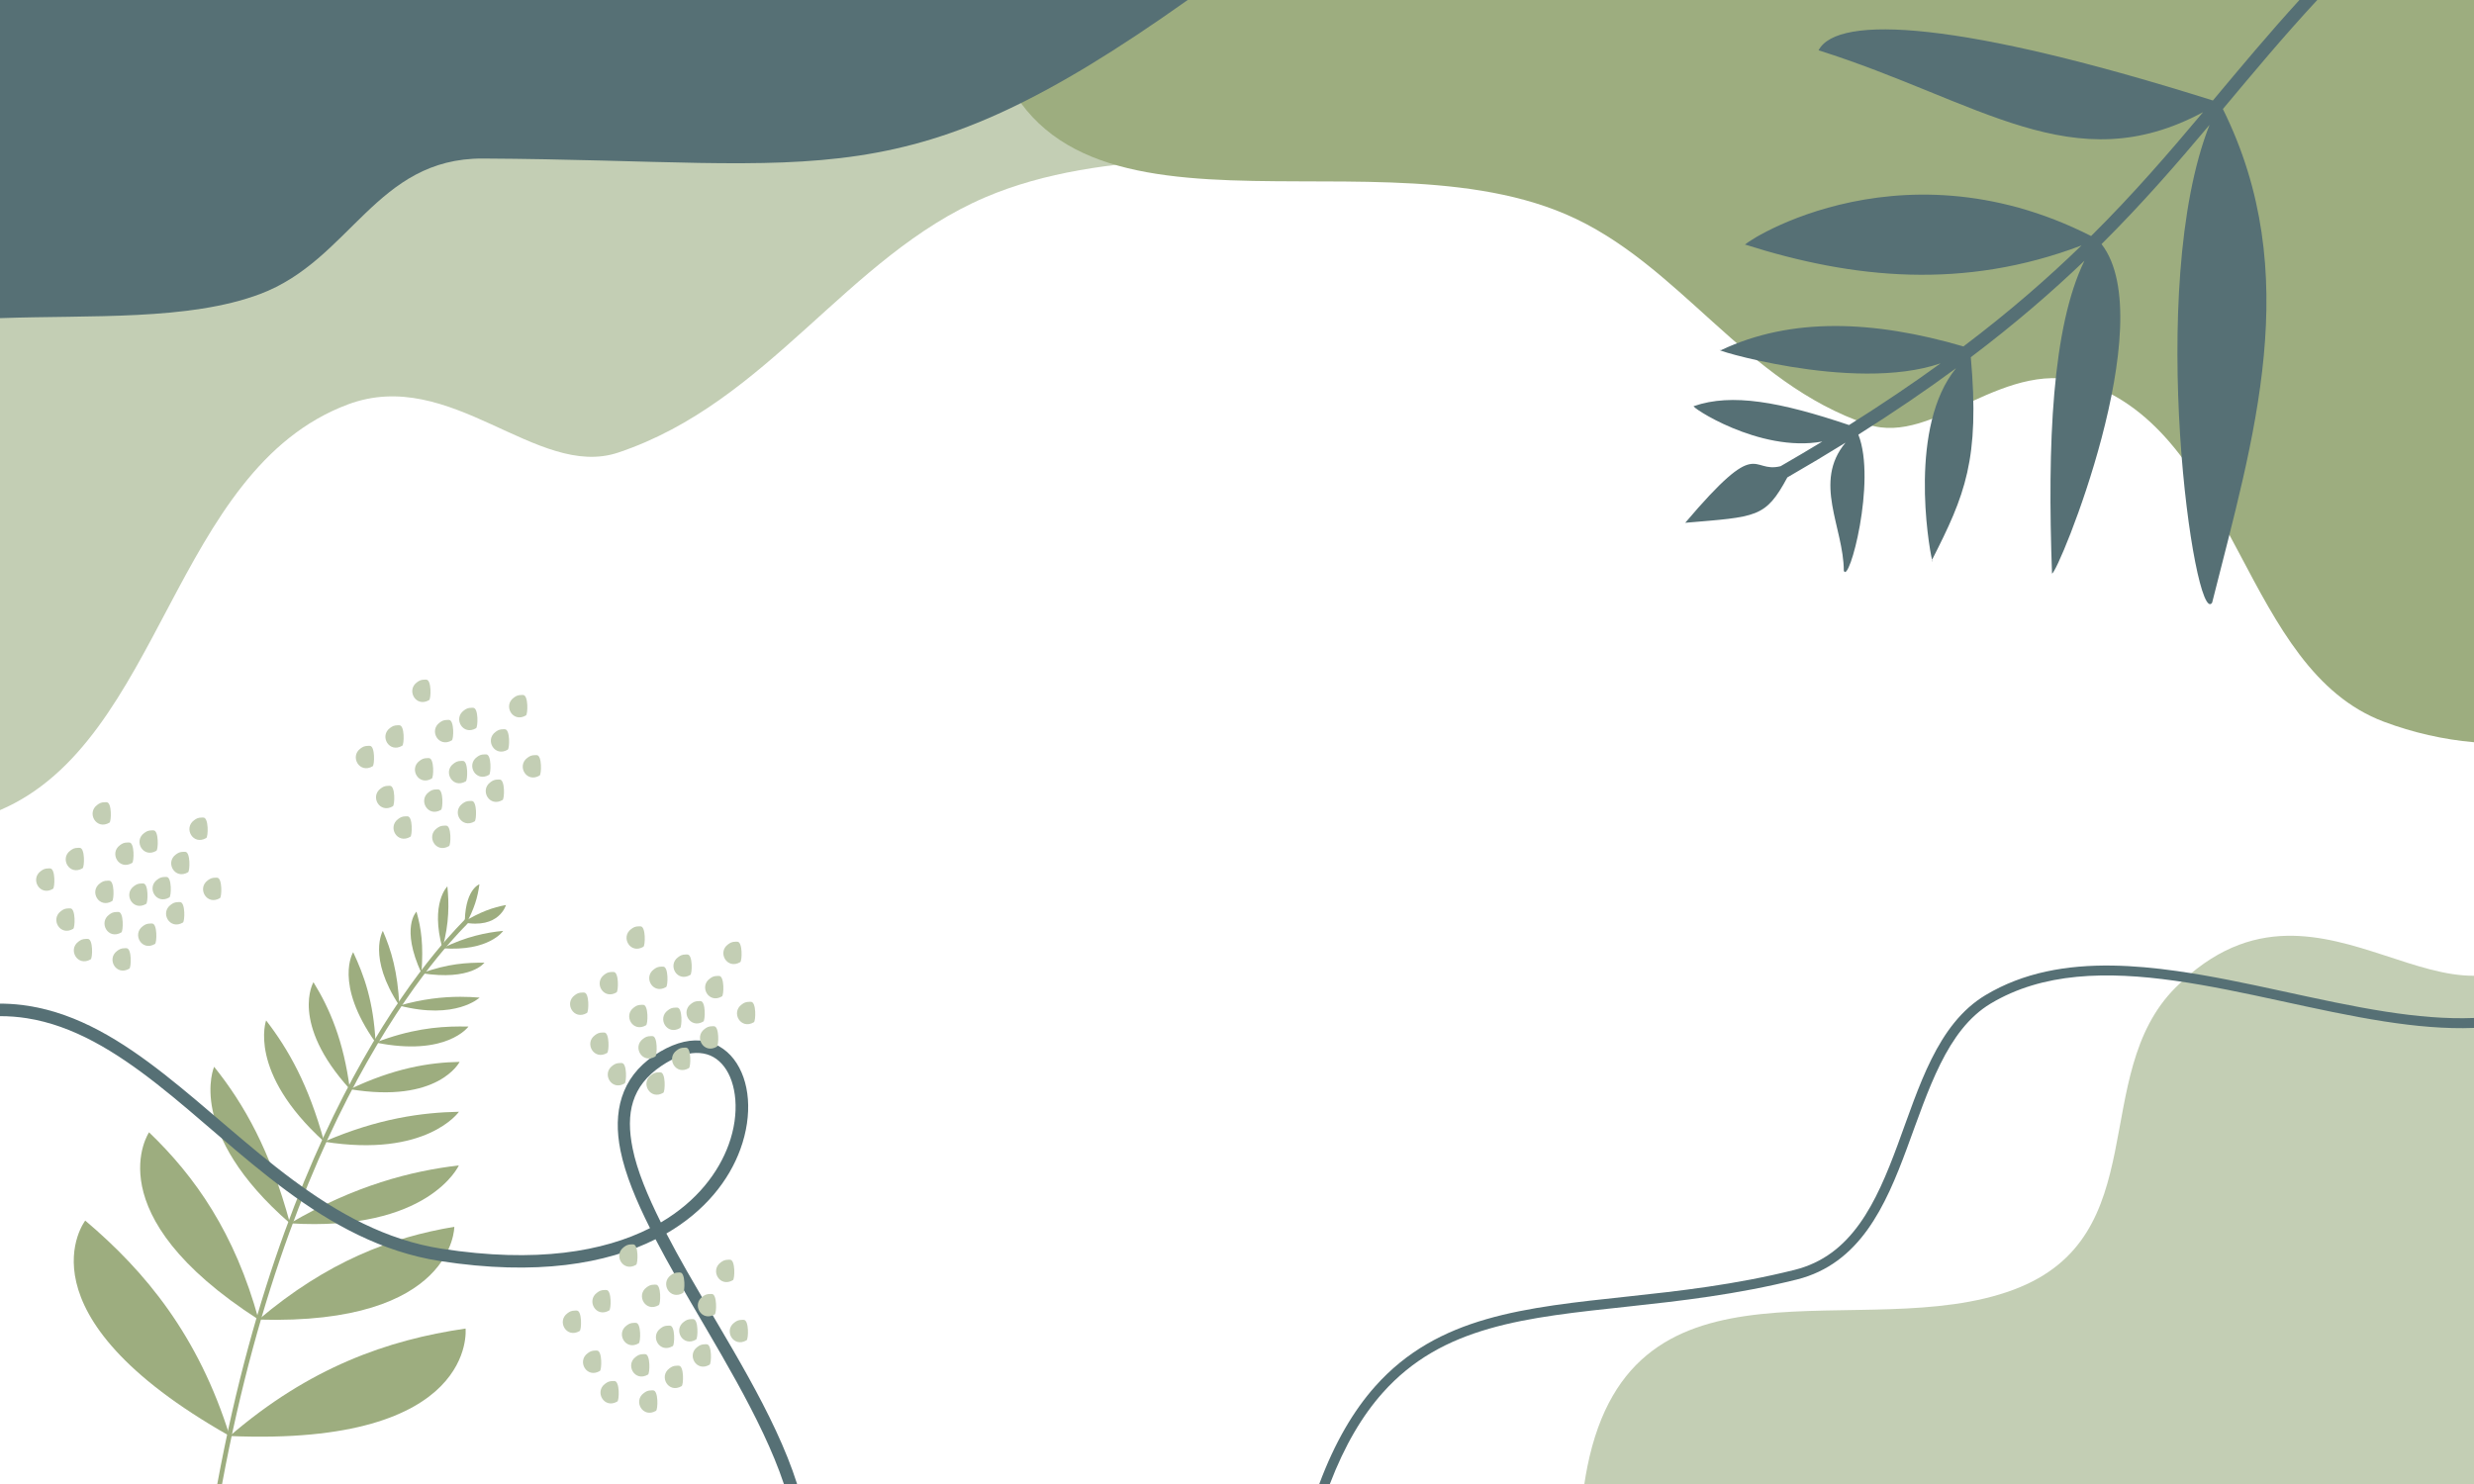 <?xml version="1.0" encoding="UTF-8"?>
<svg xmlns="http://www.w3.org/2000/svg" xmlns:xlink="http://www.w3.org/1999/xlink" width="3750" height="2250" viewBox="0 0 3750 2250">

<path fill-rule="nonzero" fill="rgb(61.522%, 67.772%, 49.805%)" fill-opacity="1" d="M 707.316 1393.145 C 705.941 1393.039 704.629 1393.738 703.945 1394.938 C 704.383 1394.176 703.922 1394.926 703.316 1395.566 C 702.715 1396.211 701.812 1397.141 700.684 1398.305 C 698.434 1400.633 695.23 1403.945 691.16 1408.301 C 683.023 1417.012 671.492 1429.887 657.438 1447.18 C 629.332 1481.766 591.16 1534.195 549.742 1607.438 C 472.754 1743.578 384.594 1951.547 329.355 2250 L 336.613 2250 C 391.727 1952.992 479.453 1746.23 555.949 1610.961 C 597.16 1538.082 635.086 1485.953 662.961 1451.652 C 676.898 1434.5 688.32 1421.809 696.371 1413.191 C 700.395 1408.883 703.59 1405.582 705.84 1403.25 C 706.965 1402.082 707.852 1401.18 708.523 1400.461 C 709.195 1399.742 709.477 1399.637 710.156 1398.461 C 711.121 1396.762 710.531 1394.602 708.84 1393.621 C 708.375 1393.352 707.852 1393.188 707.316 1393.148 Z M 707.316 1393.145 "/>
<path fill-rule="nonzero" fill="rgb(61.522%, 67.772%, 49.805%)" fill-opacity="1" d="M 726.699 1340.723 C 726.699 1340.723 703.297 1348.465 704.559 1404.574 C 719.559 1376.934 723.957 1360.352 726.699 1340.723 Z M 726.699 1340.723 "/>
<path fill-rule="nonzero" fill="rgb(61.522%, 67.772%, 49.805%)" fill-opacity="1" d="M 766.945 1372.121 C 747.473 1375.828 728.652 1382.047 701.789 1398.402 C 756.699 1409.312 766.945 1372.121 766.945 1372.121 Z M 766.945 1372.121 "/>
<path fill-rule="nonzero" fill="rgb(61.522%, 67.772%, 49.805%)" fill-opacity="1" d="M 678.105 1343.922 C 678.105 1343.922 651.855 1369.062 670.602 1437.742 C 681.305 1399.23 680.598 1368.902 678.105 1343.922 Z M 678.105 1343.922 "/>
<path fill-rule="nonzero" fill="rgb(61.522%, 67.772%, 49.805%)" fill-opacity="1" d="M 631.297 1382.211 C 631.297 1382.211 606.754 1405.992 638.844 1475.52 C 641.934 1432.066 638.656 1408.41 631.297 1382.211 Z M 631.297 1382.211 "/>
<path fill-rule="nonzero" fill="rgb(61.522%, 67.772%, 49.805%)" fill-opacity="1" d="M 580.309 1411.387 C 580.309 1411.387 556.688 1450.961 605.305 1524.68 C 602.832 1473.398 592.934 1440.227 580.309 1411.387 Z M 580.309 1411.387 "/>
<path fill-rule="nonzero" fill="rgb(61.522%, 67.772%, 49.805%)" fill-opacity="1" d="M 535.34 1443.684 C 535.34 1443.684 505.648 1490.797 569.254 1580.664 C 566.27 1518.734 551.809 1478.727 535.34 1443.684 Z M 535.34 1443.684 "/>
<path fill-rule="nonzero" fill="rgb(61.522%, 67.772%, 49.805%)" fill-opacity="1" d="M 475.121 1489.188 C 475.121 1489.188 438.816 1550.539 530.336 1651.402 C 520.762 1578.059 499.891 1529.301 475.121 1489.188 Z M 475.121 1489.188 "/>
<path fill-rule="nonzero" fill="rgb(61.522%, 67.772%, 49.805%)" fill-opacity="1" d="M 403.375 1547.164 C 403.375 1547.164 374.676 1625.188 491.301 1731.008 C 467.777 1644.98 437.25 1591.098 403.375 1547.164 Z M 403.375 1547.164 "/>
<path fill-rule="nonzero" fill="rgb(61.522%, 67.772%, 49.805%)" fill-opacity="1" d="M 324.57 1617.434 C 324.57 1617.434 280.605 1716.348 439.527 1854.77 C 409.832 1744.719 370.25 1674.398 324.57 1617.434 Z M 324.57 1617.434 "/>
<path fill-rule="nonzero" fill="rgb(61.522%, 67.772%, 49.805%)" fill-opacity="1" d="M 225.926 1716.777 C 225.926 1716.777 142.156 1840.168 391.992 2000.738 C 355.898 1869.242 295.574 1783.641 225.926 1716.777 Z M 225.926 1716.777 "/>
<path fill-rule="nonzero" fill="rgb(61.522%, 67.772%, 49.805%)" fill-opacity="1" d="M 129.195 1850.621 C 129.195 1850.621 20.105 1991.633 348.191 2177.258 C 300.793 2025.242 220.664 1927.914 129.195 1850.621 Z M 129.195 1850.621 "/>
<path fill-rule="nonzero" fill="rgb(61.522%, 67.772%, 49.805%)" fill-opacity="1" d="M 762.719 1411.367 C 737.723 1413.695 706.359 1419.879 670.602 1437.742 C 741.602 1443.023 762.719 1411.367 762.719 1411.367 Z M 762.719 1411.367 "/>
<path fill-rule="nonzero" fill="rgb(61.522%, 67.772%, 49.805%)" fill-opacity="1" d="M 734.305 1459.547 C 707.086 1459.574 679.824 1460.734 638.844 1475.52 C 714.48 1487.496 734.305 1459.547 734.305 1459.547 Z M 734.305 1459.547 "/>
<path fill-rule="nonzero" fill="rgb(61.522%, 67.772%, 49.805%)" fill-opacity="1" d="M 697.379 1511.32 C 671.207 1511.371 640.367 1514.543 605.305 1524.68 C 690.789 1546.816 726.961 1512.551 726.961 1512.551 C 717.891 1511.797 708.02 1511.301 697.379 1511.32 Z M 697.379 1511.32 "/>
<path fill-rule="nonzero" fill="rgb(61.522%, 67.772%, 49.805%)" fill-opacity="1" d="M 697.145 1556.312 C 661.508 1556.395 620.789 1560.828 569.254 1580.664 C 677.152 1602.57 710.051 1556.457 710.051 1556.457 C 705.816 1556.352 701.52 1556.297 697.145 1556.324 Z M 697.145 1556.312 "/>
<path fill-rule="nonzero" fill="rgb(61.522%, 67.772%, 49.805%)" fill-opacity="1" d="M 696.664 1609.977 C 649.527 1610.883 597.176 1619.719 530.336 1651.402 C 664.695 1673.691 696.664 1609.977 696.664 1609.977 Z M 696.664 1609.977 "/>
<path fill-rule="nonzero" fill="rgb(61.522%, 67.772%, 49.805%)" fill-opacity="1" d="M 695.656 1685.621 C 640.184 1686.652 573.148 1695.582 491.301 1731.008 C 646.809 1755.863 695.656 1685.621 695.656 1685.621 Z M 695.656 1685.621 "/>
<path fill-rule="nonzero" fill="rgb(61.522%, 67.772%, 49.805%)" fill-opacity="1" d="M 695.516 1766.973 C 622.988 1775.445 537.957 1797.277 439.527 1854.77 C 649.879 1867.832 695.516 1766.973 695.516 1766.973 Z M 695.516 1766.973 "/>
<path fill-rule="nonzero" fill="rgb(61.522%, 67.772%, 49.805%)" fill-opacity="1" d="M 688.645 1860.043 C 593.398 1875.848 496.074 1912.645 391.992 2000.738 C 688.859 2009.434 688.645 1860.043 688.645 1860.043 Z M 688.645 1860.043 "/>
<path fill-rule="nonzero" fill="rgb(61.522%, 67.772%, 49.805%)" fill-opacity="1" d="M 705.68 2014.312 C 587.172 2031.531 468.824 2073.316 348.191 2177.258 C 724.812 2193.25 705.68 2014.312 705.68 2014.312 Z M 705.68 2014.312 "/>
<path fill-rule="nonzero" fill="rgb(33.714%, 43.921%, 45.872%)" fill-opacity="1" d="M 5.82 1521.738 C 3.891 1521.699 1.938 1521.738 0 1521.738 L 0 1540.656 C 13.859 1540.656 27.41 1541.699 40.66 1543.789 C 111.113 1554.891 174.664 1594.016 238.008 1643.668 C 364.695 1742.969 489.41 1884.5 667.488 1912.039 C 813.121 1934.562 919.414 1916.246 993.621 1878.883 C 1003.449 1897.699 1013.871 1916.781 1024.988 1936.27 C 1083.449 2038.695 1154.531 2149.445 1188.191 2249.996 L 1208.211 2249.996 C 1174.441 2143.664 1100.289 2030.773 1041.211 1927.273 C 1030.109 1907.816 1019.789 1888.844 1010.09 1870.215 C 1069.18 1836.012 1105.219 1789.086 1122.16 1742.586 C 1141.328 1689.988 1136.891 1638.027 1112.328 1605.949 C 1100.051 1589.91 1082.199 1579.227 1061.27 1577.652 C 1040.34 1576.074 1016.84 1583.203 991.652 1600.199 C 940.844 1634.48 928.812 1686.492 940.473 1744.336 C 947.836 1780.875 964.48 1820.582 985.25 1862.07 C 915 1897.621 812.867 1915.445 669.668 1893.301 C 500.035 1867.066 378.055 1729.848 249.211 1628.855 C 184.789 1578.359 118.363 1536.945 42.895 1525.055 C 30.758 1523.141 18.406 1522.012 5.82 1521.734 Z M 1054.52 1596.434 C 1056.602 1596.371 1058.609 1596.406 1060.559 1596.566 C 1076.16 1597.742 1088.238 1604.969 1097.59 1617.184 C 1116.301 1641.613 1121.961 1687.508 1104.469 1735.484 C 1089.148 1777.523 1056.609 1821.18 1001.75 1853.398 C 981.59 1812.949 965.672 1774.805 958.902 1741.219 C 948.129 1687.77 957.273 1646.605 1002.512 1616.082 C 1022.488 1602.602 1040.012 1596.871 1054.52 1596.434 Z M 1054.52 1596.434 "/>
<path fill-rule="nonzero" fill="rgb(76.562%, 80.859%, 70.506%)" fill-opacity="1" d="M 3466.32 1418.82 C 3411.781 1419.918 3355.371 1439.562 3297.641 1497.297 C 3164.91 1630.016 3267.359 1874.695 3052.352 1955.324 C 2823.699 2041.07 2475.648 1878.926 2406.16 2223.285 C 2404.32 2232.359 2402.82 2241.23 2401.488 2250 L 3750 2250 L 3750 1479.398 C 3664.512 1480.02 3568.73 1416.762 3466.32 1418.82 Z M 3466.32 1418.82 "/>
<path fill-rule="nonzero" fill="rgb(76.562%, 80.859%, 70.506%)" fill-opacity="1" d="M 957.828 1886.648 C 951.449 1886.688 949.023 1888.336 945.645 1890.805 C 929.191 1902.844 944.203 1929.488 964.195 1917.668 C 967.086 1915.957 968.09 1887.027 959.938 1886.695 C 959.191 1886.66 958.488 1886.645 957.828 1886.648 Z M 1104.59 1909.926 C 1098.211 1909.965 1095.781 1911.609 1092.41 1914.082 C 1075.949 1926.117 1090.961 1952.762 1110.949 1940.941 C 1113.852 1939.234 1114.852 1910.305 1106.699 1909.965 C 1105.949 1909.938 1105.25 1909.922 1104.59 1909.926 Z M 1028.949 1929.32 C 1022.57 1929.359 1020.141 1931.008 1016.762 1933.477 C 1000.309 1945.516 1015.32 1972.156 1035.309 1960.34 C 1038.211 1958.629 1039.211 1929.703 1031.059 1929.363 C 1030.309 1929.332 1029.609 1929.316 1028.949 1929.32 Z M 992.23 1947.73 C 985.852 1947.77 983.426 1949.414 980.047 1951.887 C 963.594 1963.922 978.602 1990.566 998.594 1978.746 C 1001.488 1977.035 1002.488 1948.113 994.344 1947.773 C 993.59 1947.738 992.887 1947.727 992.23 1947.73 Z M 917.094 1955.828 C 910.719 1955.867 908.293 1957.516 904.914 1959.984 C 888.457 1972.023 903.469 1998.664 923.461 1986.848 C 926.359 1985.137 927.359 1956.207 919.207 1955.871 C 918.457 1955.844 917.758 1955.824 917.094 1955.828 Z M 1076.961 1961.855 C 1070.578 1961.895 1068.148 1963.535 1064.77 1966.004 C 1048.32 1978.043 1063.328 2004.688 1083.32 1992.867 C 1086.219 1991.156 1087.219 1962.23 1079.07 1961.895 C 1078.32 1961.859 1077.621 1961.852 1076.961 1961.852 Z M 872.238 1987.016 C 865.859 1987.055 863.434 1988.695 860.055 1991.168 C 843.602 2003.207 858.609 2029.852 878.605 2018.031 C 881.496 2016.32 882.5 1987.395 874.348 1987.055 C 873.602 1987.023 872.898 1987.012 872.238 1987.016 Z M 1048.711 1999.98 C 1042.34 2000.02 1039.91 2001.664 1036.531 2004.133 C 1020.07 2016.172 1035.09 2042.816 1055.078 2030.996 C 1057.969 2029.285 1058.98 2000.359 1050.828 2000.023 C 1050.078 1999.988 1049.379 1999.977 1048.711 1999.98 Z M 1125.281 2001.09 C 1118.898 2001.129 1116.469 2002.77 1113.09 2005.242 C 1096.641 2017.281 1111.648 2043.926 1131.641 2032.102 C 1134.539 2030.395 1135.539 2001.469 1127.391 2001.129 C 1126.641 2001.098 1125.941 2001.086 1125.281 2001.086 Z M 961.871 2005.629 C 955.488 2005.668 953.062 2007.312 949.688 2009.785 C 933.23 2021.824 948.242 2048.465 968.234 2036.645 C 971.129 2034.934 972.129 2006.012 963.98 2005.668 C 963.23 2005.637 962.527 2005.625 961.871 2005.629 Z M 1013.41 2009.867 C 1007.039 2009.906 1004.609 2011.551 1001.23 2014.02 C 984.773 2026.059 999.785 2052.703 1019.77 2040.883 C 1022.672 2039.168 1023.68 2010.246 1015.52 2009.906 C 1014.77 2009.875 1014.07 2009.863 1013.41 2009.863 Z M 1069.191 2038.109 C 1062.809 2038.148 1060.379 2039.789 1057.012 2042.262 C 1040.551 2054.297 1055.559 2080.945 1075.559 2069.125 C 1078.449 2067.414 1079.449 2038.488 1071.301 2038.148 C 1070.559 2038.113 1069.852 2038.102 1069.191 2038.109 Z M 902.875 2047.637 C 896.492 2047.676 894.066 2049.32 890.691 2051.793 C 874.234 2063.828 889.246 2090.473 909.238 2078.652 C 912.133 2076.941 913.133 2048.02 904.984 2047.676 C 904.234 2047.645 903.535 2047.633 902.875 2047.633 Z M 975.863 2053.07 C 969.48 2053.109 967.055 2054.754 963.68 2057.223 C 947.223 2069.262 962.234 2095.906 982.227 2084.09 C 985.121 2082.375 986.125 2053.449 977.977 2053.113 C 977.227 2053.078 976.523 2053.062 975.863 2053.07 Z M 1026.828 2070.586 C 1020.449 2070.629 1018.02 2072.27 1014.641 2074.742 C 998.188 2086.781 1013.199 2113.422 1033.191 2101.602 C 1036.09 2099.895 1037.09 2070.969 1028.941 2070.629 C 1028.191 2070.598 1027.48 2070.582 1026.828 2070.586 Z M 929.387 2093.891 C 923.008 2093.926 920.582 2095.57 917.207 2098.039 C 900.75 2110.078 915.762 2136.723 935.75 2124.902 C 938.648 2123.191 939.652 2094.27 931.504 2093.93 C 930.75 2093.898 930.051 2093.883 929.387 2093.887 Z M 987.992 2108.012 C 981.613 2108.051 979.188 2109.691 975.809 2112.164 C 959.355 2124.199 974.363 2150.844 994.359 2139.023 C 997.254 2137.312 998.258 2108.387 990.105 2108.047 C 989.355 2108.016 988.652 2108.008 987.992 2108.008 Z M 987.992 2108.012 "/>
<path fill-rule="nonzero" fill="rgb(76.562%, 80.859%, 70.506%)" fill-opacity="1" d="M 159.543 1216.25 C 153.164 1216.301 150.738 1217.941 147.359 1220.41 C 130.906 1232.449 145.918 1259.094 165.906 1247.281 C 168.801 1245.559 169.805 1216.641 161.652 1216.301 C 160.902 1216.27 160.203 1216.25 159.543 1216.25 Z M 306.305 1239.531 C 299.926 1239.57 297.496 1241.211 294.121 1243.691 C 277.664 1255.723 292.676 1282.367 312.668 1270.551 C 315.562 1268.84 316.566 1239.91 308.414 1239.57 C 307.664 1239.539 306.965 1239.531 306.305 1239.531 Z M 230.664 1258.93 C 224.281 1258.969 221.855 1260.613 218.477 1263.086 C 202.023 1275.121 217.031 1301.766 237.027 1289.945 C 239.922 1288.234 240.922 1259.309 232.773 1258.969 C 232.023 1258.938 231.32 1258.926 230.664 1258.926 Z M 193.941 1277.34 C 187.566 1277.379 185.141 1279.02 181.762 1281.492 C 165.305 1293.531 180.316 1320.172 200.309 1308.352 C 203.203 1306.645 204.207 1277.719 196.059 1277.379 C 195.305 1277.348 194.602 1277.336 193.941 1277.336 Z M 118.809 1285.438 C 112.434 1285.477 110.008 1287.121 106.629 1289.594 C 90.172 1301.629 105.184 1328.273 125.176 1316.453 C 128.07 1314.742 129.074 1285.816 120.922 1285.477 C 120.172 1285.449 119.473 1285.434 118.809 1285.434 Z M 278.672 1291.461 C 272.293 1291.5 269.867 1293.141 266.488 1295.609 C 250.035 1307.648 265.047 1334.293 285.035 1322.477 C 287.934 1320.762 288.938 1291.84 280.785 1291.5 C 280.035 1291.465 279.332 1291.457 278.672 1291.461 Z M 73.953 1316.625 C 67.574 1316.664 65.148 1318.305 61.77 1320.773 C 45.316 1332.812 60.324 1359.457 80.316 1347.637 C 83.211 1345.926 84.215 1317 76.062 1316.664 C 75.312 1316.629 74.613 1316.617 73.953 1316.621 Z M 250.43 1329.586 C 244.051 1329.625 241.621 1331.27 238.246 1333.742 C 221.789 1345.777 236.801 1372.426 256.793 1360.605 C 259.688 1358.891 260.691 1329.969 252.543 1329.629 C 251.793 1329.594 251.09 1329.582 250.43 1329.586 Z M 326.992 1330.695 C 320.613 1330.734 318.188 1332.379 314.809 1334.848 C 298.355 1346.887 313.363 1373.531 333.355 1361.711 C 336.25 1360 337.254 1331.074 329.105 1330.734 C 328.355 1330.707 327.652 1330.691 326.992 1330.695 Z M 163.586 1335.234 C 157.203 1335.273 154.777 1336.922 151.402 1339.391 C 134.945 1351.43 149.957 1378.07 169.949 1366.254 C 172.844 1364.543 173.844 1335.617 165.695 1335.277 C 164.945 1335.246 164.242 1335.23 163.586 1335.234 Z M 215.125 1339.473 C 208.75 1339.512 206.32 1341.156 202.945 1343.629 C 186.488 1355.664 201.5 1382.309 221.488 1370.488 C 224.387 1368.777 225.391 1339.852 217.238 1339.516 C 216.488 1339.48 215.785 1339.469 215.125 1339.473 Z M 270.906 1367.715 C 264.523 1367.754 262.098 1369.398 258.723 1371.867 C 242.266 1383.906 257.277 1410.551 277.27 1398.73 C 280.164 1397.02 281.168 1368.094 273.016 1367.754 C 272.27 1367.723 271.566 1367.711 270.906 1367.715 Z M 104.59 1377.242 C 98.207 1377.281 95.781 1378.93 92.402 1381.398 C 75.949 1393.438 90.961 1420.078 110.953 1408.258 C 113.848 1406.551 114.848 1377.625 106.699 1377.285 C 105.949 1377.254 105.246 1377.238 104.59 1377.242 Z M 177.578 1382.676 C 171.195 1382.719 168.77 1384.359 165.395 1386.832 C 148.938 1398.867 163.949 1425.516 183.941 1413.695 C 186.836 1411.98 187.84 1383.059 179.688 1382.719 C 178.941 1382.684 178.238 1382.672 177.578 1382.676 Z M 228.543 1400.191 C 222.164 1400.234 219.734 1401.879 216.359 1404.348 C 199.902 1416.387 214.914 1443.031 234.906 1431.211 C 237.801 1429.5 238.801 1400.574 230.652 1400.234 C 229.902 1400.207 229.199 1400.188 228.543 1400.195 Z M 131.102 1423.496 C 124.723 1423.531 122.297 1425.176 118.922 1427.645 C 102.465 1439.684 117.473 1466.328 137.465 1454.512 C 140.363 1452.801 141.363 1423.875 133.215 1423.539 C 132.465 1423.504 131.766 1423.488 131.102 1423.496 Z M 189.707 1437.617 C 183.328 1437.656 180.902 1439.301 177.523 1441.77 C 161.07 1453.805 176.078 1480.453 196.07 1468.633 C 198.969 1466.922 199.973 1437.996 191.82 1437.656 C 191.066 1437.625 190.367 1437.613 189.707 1437.617 Z M 189.707 1437.617 "/>
<path fill-rule="nonzero" fill="rgb(76.562%, 80.859%, 70.506%)" fill-opacity="1" d="M 644.094 1030.422 C 637.715 1030.461 635.289 1032.109 631.914 1034.57 C 615.457 1046.609 630.469 1073.262 650.461 1061.441 C 653.352 1059.73 654.355 1030.801 646.207 1030.461 C 645.457 1030.43 644.754 1030.41 644.094 1030.422 Z M 790.855 1053.691 C 784.477 1053.73 782.051 1055.379 778.676 1057.852 C 762.215 1069.891 777.227 1096.531 797.219 1084.711 C 800.117 1083 801.117 1054.07 792.969 1053.73 C 792.215 1053.711 791.516 1053.691 790.855 1053.691 Z M 715.215 1073.09 C 708.832 1073.129 706.406 1074.781 703.031 1077.25 C 686.574 1089.289 701.582 1115.93 721.578 1104.109 C 724.473 1102.398 725.473 1073.469 717.324 1073.129 C 716.578 1073.102 715.875 1073.09 715.215 1073.09 Z M 678.496 1091.5 C 672.117 1091.539 669.691 1093.18 666.312 1095.66 C 649.859 1107.691 664.867 1134.34 684.863 1122.52 C 687.754 1120.809 688.758 1091.879 680.609 1091.539 C 679.859 1091.512 679.152 1091.5 678.496 1091.5 Z M 603.363 1099.602 C 596.984 1099.641 594.559 1101.289 591.18 1103.75 C 574.727 1115.789 589.738 1142.441 609.73 1130.621 C 612.625 1128.91 613.625 1099.98 605.473 1099.641 C 604.727 1099.609 604.023 1099.59 603.363 1099.602 Z M 763.227 1105.621 C 756.844 1105.66 754.418 1107.309 751.043 1109.77 C 734.586 1121.809 749.598 1148.461 769.59 1136.641 C 772.484 1134.93 773.488 1106 765.336 1105.66 C 764.59 1105.629 763.887 1105.621 763.227 1105.621 Z M 558.504 1130.789 C 552.125 1130.828 549.699 1132.469 546.324 1134.941 C 529.867 1146.98 544.875 1173.621 564.871 1161.801 C 567.762 1160.09 568.766 1131.16 560.617 1130.82 C 559.867 1130.789 559.164 1130.781 558.504 1130.789 Z M 734.98 1143.75 C 728.602 1143.789 726.176 1145.43 722.801 1147.898 C 706.34 1159.941 721.352 1186.59 741.344 1174.77 C 744.242 1173.059 745.242 1144.129 737.094 1143.789 C 736.344 1143.762 735.645 1143.75 734.98 1143.75 Z M 811.547 1144.859 C 805.164 1144.898 802.738 1146.539 799.359 1149.012 C 782.906 1161.051 797.914 1187.691 817.91 1175.871 C 820.801 1174.16 821.809 1145.238 813.656 1144.898 C 812.91 1144.871 812.203 1144.859 811.547 1144.859 Z M 648.137 1149.398 C 641.754 1149.441 639.328 1151.09 635.953 1153.559 C 619.496 1165.59 634.508 1192.23 654.5 1180.41 C 657.395 1178.711 658.395 1149.781 650.246 1149.441 C 649.496 1149.41 648.797 1149.391 648.137 1149.398 Z M 699.68 1153.641 C 693.301 1153.68 690.871 1155.32 687.496 1157.789 C 671.039 1169.828 686.051 1196.469 706.043 1184.648 C 708.938 1182.941 709.941 1154.02 701.789 1153.68 C 701.043 1153.641 700.336 1153.629 699.68 1153.641 Z M 755.457 1181.879 C 749.078 1181.922 746.652 1183.559 743.277 1186.031 C 726.82 1198.07 741.828 1224.711 761.82 1212.891 C 764.719 1211.18 765.719 1182.262 757.57 1181.922 C 756.82 1181.891 756.117 1181.871 755.457 1181.879 Z M 589.141 1191.41 C 582.762 1191.441 580.336 1193.09 576.957 1195.559 C 560.5 1207.602 575.512 1234.238 595.504 1222.422 C 598.398 1220.711 599.402 1191.789 591.254 1191.449 C 590.5 1191.422 589.801 1191.398 589.141 1191.41 Z M 662.129 1196.84 C 655.75 1196.879 653.324 1198.52 649.949 1200.988 C 633.492 1213.031 648.504 1239.68 668.492 1227.859 C 671.391 1226.141 672.391 1197.219 664.242 1196.879 C 663.492 1196.852 662.789 1196.84 662.129 1196.84 Z M 713.094 1214.359 C 706.715 1214.398 704.289 1216.039 700.914 1218.512 C 684.453 1230.551 699.465 1257.195 719.457 1245.371 C 722.352 1243.66 723.355 1214.738 715.207 1214.398 C 714.453 1214.371 713.754 1214.352 713.094 1214.359 Z M 615.656 1237.66 C 609.277 1237.691 606.848 1239.34 603.473 1241.809 C 587.02 1253.848 602.027 1280.492 622.02 1268.672 C 624.914 1266.961 625.918 1238.039 617.77 1237.699 C 617.016 1237.672 616.316 1237.648 615.656 1237.66 Z M 674.258 1251.781 C 667.879 1251.82 665.453 1253.461 662.078 1255.934 C 645.621 1267.969 660.629 1294.617 680.625 1282.793 C 683.52 1281.082 684.523 1252.16 676.371 1251.82 C 675.621 1251.789 674.918 1251.777 674.258 1251.777 Z M 674.258 1251.781 "/>
<path fill-rule="nonzero" fill="rgb(76.562%, 80.859%, 70.506%)" fill-opacity="1" d="M 968.871 1404.461 C 962.492 1404.5 960.066 1406.148 956.688 1408.617 C 940.234 1420.656 955.246 1447.301 975.234 1435.48 C 978.129 1433.77 979.133 1404.84 970.98 1404.508 C 970.234 1404.473 969.531 1404.457 968.871 1404.461 Z M 1115.629 1427.738 C 1109.25 1427.777 1106.82 1429.422 1103.449 1431.895 C 1086.988 1443.93 1102 1470.574 1122 1458.754 C 1124.891 1457.047 1125.891 1428.117 1117.738 1427.777 C 1116.988 1427.75 1116.289 1427.734 1115.629 1427.738 Z M 1039.988 1447.133 C 1033.609 1447.172 1031.18 1448.82 1027.809 1451.289 C 1011.352 1463.328 1026.359 1489.969 1046.359 1478.152 C 1049.25 1476.441 1050.25 1447.516 1042.102 1447.176 C 1041.352 1447.145 1040.648 1447.129 1039.988 1447.133 Z M 1003.27 1465.543 C 996.895 1465.582 994.469 1467.227 991.09 1469.699 C 974.633 1481.734 989.645 1508.379 1009.641 1496.559 C 1012.531 1494.848 1013.539 1465.926 1005.391 1465.586 C 1004.629 1465.551 1003.93 1465.539 1003.27 1465.543 Z M 928.137 1473.641 C 921.762 1473.68 919.336 1475.328 915.957 1477.797 C 899.5 1489.836 914.512 1516.477 934.504 1504.66 C 937.398 1502.949 938.402 1474.02 930.25 1473.684 C 929.5 1473.656 928.801 1473.637 928.137 1473.641 Z M 1088 1479.668 C 1081.621 1479.707 1079.191 1481.348 1075.82 1483.816 C 1059.359 1495.855 1074.379 1522.5 1094.359 1510.68 C 1097.262 1508.969 1098.27 1480.043 1090.109 1479.707 C 1089.359 1479.672 1088.66 1479.664 1088 1479.664 Z M 883.281 1504.828 C 876.902 1504.871 874.477 1506.508 871.098 1508.98 C 854.645 1521.02 869.652 1547.664 889.645 1535.844 C 892.539 1534.133 893.543 1505.207 885.391 1504.867 C 884.641 1504.836 883.941 1504.824 883.281 1504.828 Z M 1059.762 1517.793 C 1053.379 1517.832 1050.949 1519.477 1047.57 1521.945 C 1031.121 1533.984 1046.129 1560.629 1066.121 1548.809 C 1069.02 1547.098 1070.02 1518.172 1061.871 1517.836 C 1061.121 1517.801 1060.422 1517.789 1059.762 1517.793 Z M 1136.32 1518.902 C 1129.941 1518.941 1127.52 1520.582 1124.141 1523.055 C 1107.68 1535.094 1122.691 1561.738 1142.68 1549.914 C 1145.578 1548.207 1146.59 1519.281 1138.43 1518.941 C 1137.68 1518.91 1136.98 1518.898 1136.32 1518.898 Z M 972.914 1523.441 C 966.531 1523.48 964.105 1525.125 960.73 1527.598 C 944.273 1539.637 959.285 1566.277 979.277 1554.457 C 982.172 1552.75 983.172 1523.824 975.023 1523.48 C 974.273 1523.449 973.57 1523.438 972.914 1523.441 Z M 1024.449 1527.68 C 1018.078 1527.719 1015.648 1529.363 1012.27 1531.836 C 995.816 1543.871 1010.828 1570.516 1030.82 1558.695 C 1033.711 1556.984 1034.719 1528.059 1026.57 1527.719 C 1025.82 1527.688 1025.109 1527.676 1024.449 1527.676 Z M 1080.23 1555.922 C 1073.852 1555.961 1071.43 1557.602 1068.051 1560.074 C 1051.59 1572.109 1066.609 1598.758 1086.602 1586.938 C 1089.488 1585.227 1090.5 1556.301 1082.34 1555.961 C 1081.602 1555.926 1080.891 1555.914 1080.23 1555.922 Z M 913.918 1565.449 C 907.535 1565.488 905.109 1567.133 901.73 1569.605 C 885.277 1581.641 900.289 1608.285 920.281 1596.465 C 923.176 1594.754 924.176 1565.832 916.027 1565.488 C 915.277 1565.457 914.574 1565.445 913.918 1565.449 Z M 986.906 1570.883 C 980.523 1570.922 978.098 1572.566 974.723 1575.035 C 958.266 1587.074 973.277 1613.719 993.27 1601.902 C 996.164 1600.188 997.168 1571.262 989.016 1570.926 C 988.27 1570.891 987.566 1570.875 986.906 1570.883 Z M 1037.871 1588.398 C 1031.488 1588.441 1029.059 1590.086 1025.691 1592.555 C 1009.23 1604.594 1024.238 1631.234 1044.23 1619.414 C 1047.129 1617.707 1048.129 1588.781 1039.98 1588.441 C 1039.23 1588.41 1038.531 1588.395 1037.871 1588.398 Z M 940.43 1611.703 C 934.051 1611.738 931.625 1613.383 928.25 1615.852 C 911.793 1627.891 926.805 1654.535 946.793 1642.715 C 949.691 1641.004 950.691 1612.082 942.547 1611.742 C 941.793 1611.711 941.094 1611.695 940.43 1611.699 Z M 999.035 1625.824 C 992.656 1625.863 990.23 1627.504 986.852 1629.977 C 970.398 1642.012 985.406 1668.656 1005.398 1656.836 C 1008.301 1655.125 1009.301 1626.199 1001.148 1625.859 C 1000.391 1625.828 999.695 1625.82 999.035 1625.82 Z M 999.035 1625.824 "/>
<path fill-rule="nonzero" fill="rgb(76.562%, 80.859%, 70.506%)" fill-opacity="1" d="M 0 0 L 0 1228.289 C 246.148 1123.012 261.676 712.809 527.16 613.25 C 683.559 554.602 813.586 727.48 937.051 686.172 C 1165.18 609.84 1283.512 389.109 1492.98 299.34 C 1853.16 144.988 2417.719 387.328 2542.16 0 Z M 0 0 "/>
<path fill-rule="nonzero" fill="rgb(61.522%, 67.772%, 49.805%)" fill-opacity="1" d="M 1492.16 0 C 1542.539 428.172 2054.789 188.328 2373.172 324.77 C 2545.77 398.75 2643.281 580.621 2831.262 643.52 C 2932.988 677.559 3040.141 535.109 3169.012 583.43 C 3391.34 666.809 3400.922 1014.57 3613.469 1094.281 C 3657.5 1110.789 3703.789 1121.328 3750 1125.352 L 3750 0 Z M 1492.16 0 "/>
<path fill-rule="nonzero" fill="rgb(33.714%, 43.921%, 45.872%)" fill-opacity="1" d="M 0 0 L 0 482.359 C 137.184 477.512 286.039 486.34 393.988 445.859 C 531.695 394.219 569.652 239.48 732.078 240.359 C 1257.48 243.211 1368.809 306 1800.281 0 Z M 0 0 "/>
<path fill-rule="nonzero" fill="rgb(33.714%, 43.921%, 45.872%)" fill-opacity="1" d="M 3202.16 1463.973 C 3132.66 1462.902 3067.059 1474.281 3009.559 1508.777 C 2936.09 1552.859 2908.891 1647.93 2876.391 1735.77 C 2860.148 1779.691 2842.68 1821.98 2818.469 1855.672 C 2794.27 1889.363 2763.699 1914.477 2720 1925.402 C 2539.578 1970.508 2381.762 1963.039 2253.289 2000.016 C 2189.051 2018.508 2132.09 2048.441 2084.59 2101.77 C 2051.609 2138.781 2023.25 2186.926 1999.691 2250 L 2015.75 2250 C 2038.371 2190.953 2065.18 2146.113 2095.789 2111.754 C 2141.199 2060.773 2195.051 2032.391 2257.441 2014.434 C 2382.199 1978.52 2540.859 1985.648 2723.641 1939.953 C 2771.039 1928.102 2804.98 1900.152 2830.648 1864.426 C 2856.32 1828.699 2874.09 1785.223 2890.469 1740.973 C 2923.199 1652.477 2950.699 1561.586 3017.281 1521.637 C 3096.441 1474.145 3193.309 1472.395 3296.879 1487.004 C 3400.441 1501.613 3510.148 1532.527 3614.039 1548.672 C 3660.82 1555.945 3706.52 1560.191 3750 1558.508 L 3750 1543.426 C 3707.719 1545.133 3662.84 1541.078 3616.352 1533.852 C 3513.75 1517.906 3403.969 1486.961 3298.969 1472.148 C 3266.16 1467.52 3233.75 1464.461 3202.16 1463.973 Z M 3202.16 1463.973 "/>
<path fill-rule="nonzero" fill="rgb(33.714%, 43.921%, 45.872%)" fill-opacity="1" d="M 3485.379 0 C 3438.449 51.43 3396.422 101.898 3354.211 152.359 C 2974.711 32.672 2785.352 21.109 2756.5 76.27 C 2999.84 153.051 3142.789 275.828 3339.309 170.07 C 3287.309 231.98 3233.961 294.02 3169.621 357.852 C 2869.871 205.621 2626.988 379.18 2645.969 371.039 C 2809.109 422.809 2976.691 439.77 3155.09 372.148 C 3103.969 421.77 3045.801 472.551 2976.109 525.25 C 2839.691 485.43 2714.941 480.609 2608.59 530.949 C 2582.18 525.641 2807.922 596.852 2941.512 550.859 C 2899.52 581.328 2853.551 612.461 2802.719 644.43 C 2698.359 609.27 2624.898 595.738 2567.57 615.711 C 2559 614.559 2666.262 687.039 2762.25 669.422 C 2741.891 681.77 2720.809 694.25 2698.922 706.859 C 2652.57 718.309 2667.98 658.711 2554.398 792.641 C 2663.41 783.371 2675.969 785.41 2709.211 723.82 C 2740.09 706.02 2769.422 688.48 2797.352 671.16 C 2747.48 730.922 2794.5 799.34 2794.781 865.219 C 2802.379 887.238 2844.691 729.18 2816.82 658.988 C 2871.379 624.57 2920.398 591.059 2964.949 558.289 C 2893.172 645.84 2922.77 824.809 2928.539 848.762 C 2978.5 750.711 3001.031 696.73 2987.281 541.629 C 3053.809 491.359 3109.922 442.809 3159.5 395.371 C 3110.48 495.871 3103.18 672.5 3110.371 869.578 C 3119.16 870.051 3276.941 487.699 3185.422 370.121 C 3247.352 308.559 3299.148 248.75 3349.172 189.281 C 3251.559 436.09 3326.34 954.059 3353.07 913.809 C 3416.121 663.191 3493.379 415.43 3369.359 165.301 C 3415.359 110.371 3460.859 55.621 3512.43 0 Z M 2928.57 848.77 C 2928.359 849.262 2928.121 849.66 2927.91 850.148 C 2928.281 852.609 2928.469 851.91 2928.57 848.77 Z M 2928.57 848.77 "/>
</svg>
